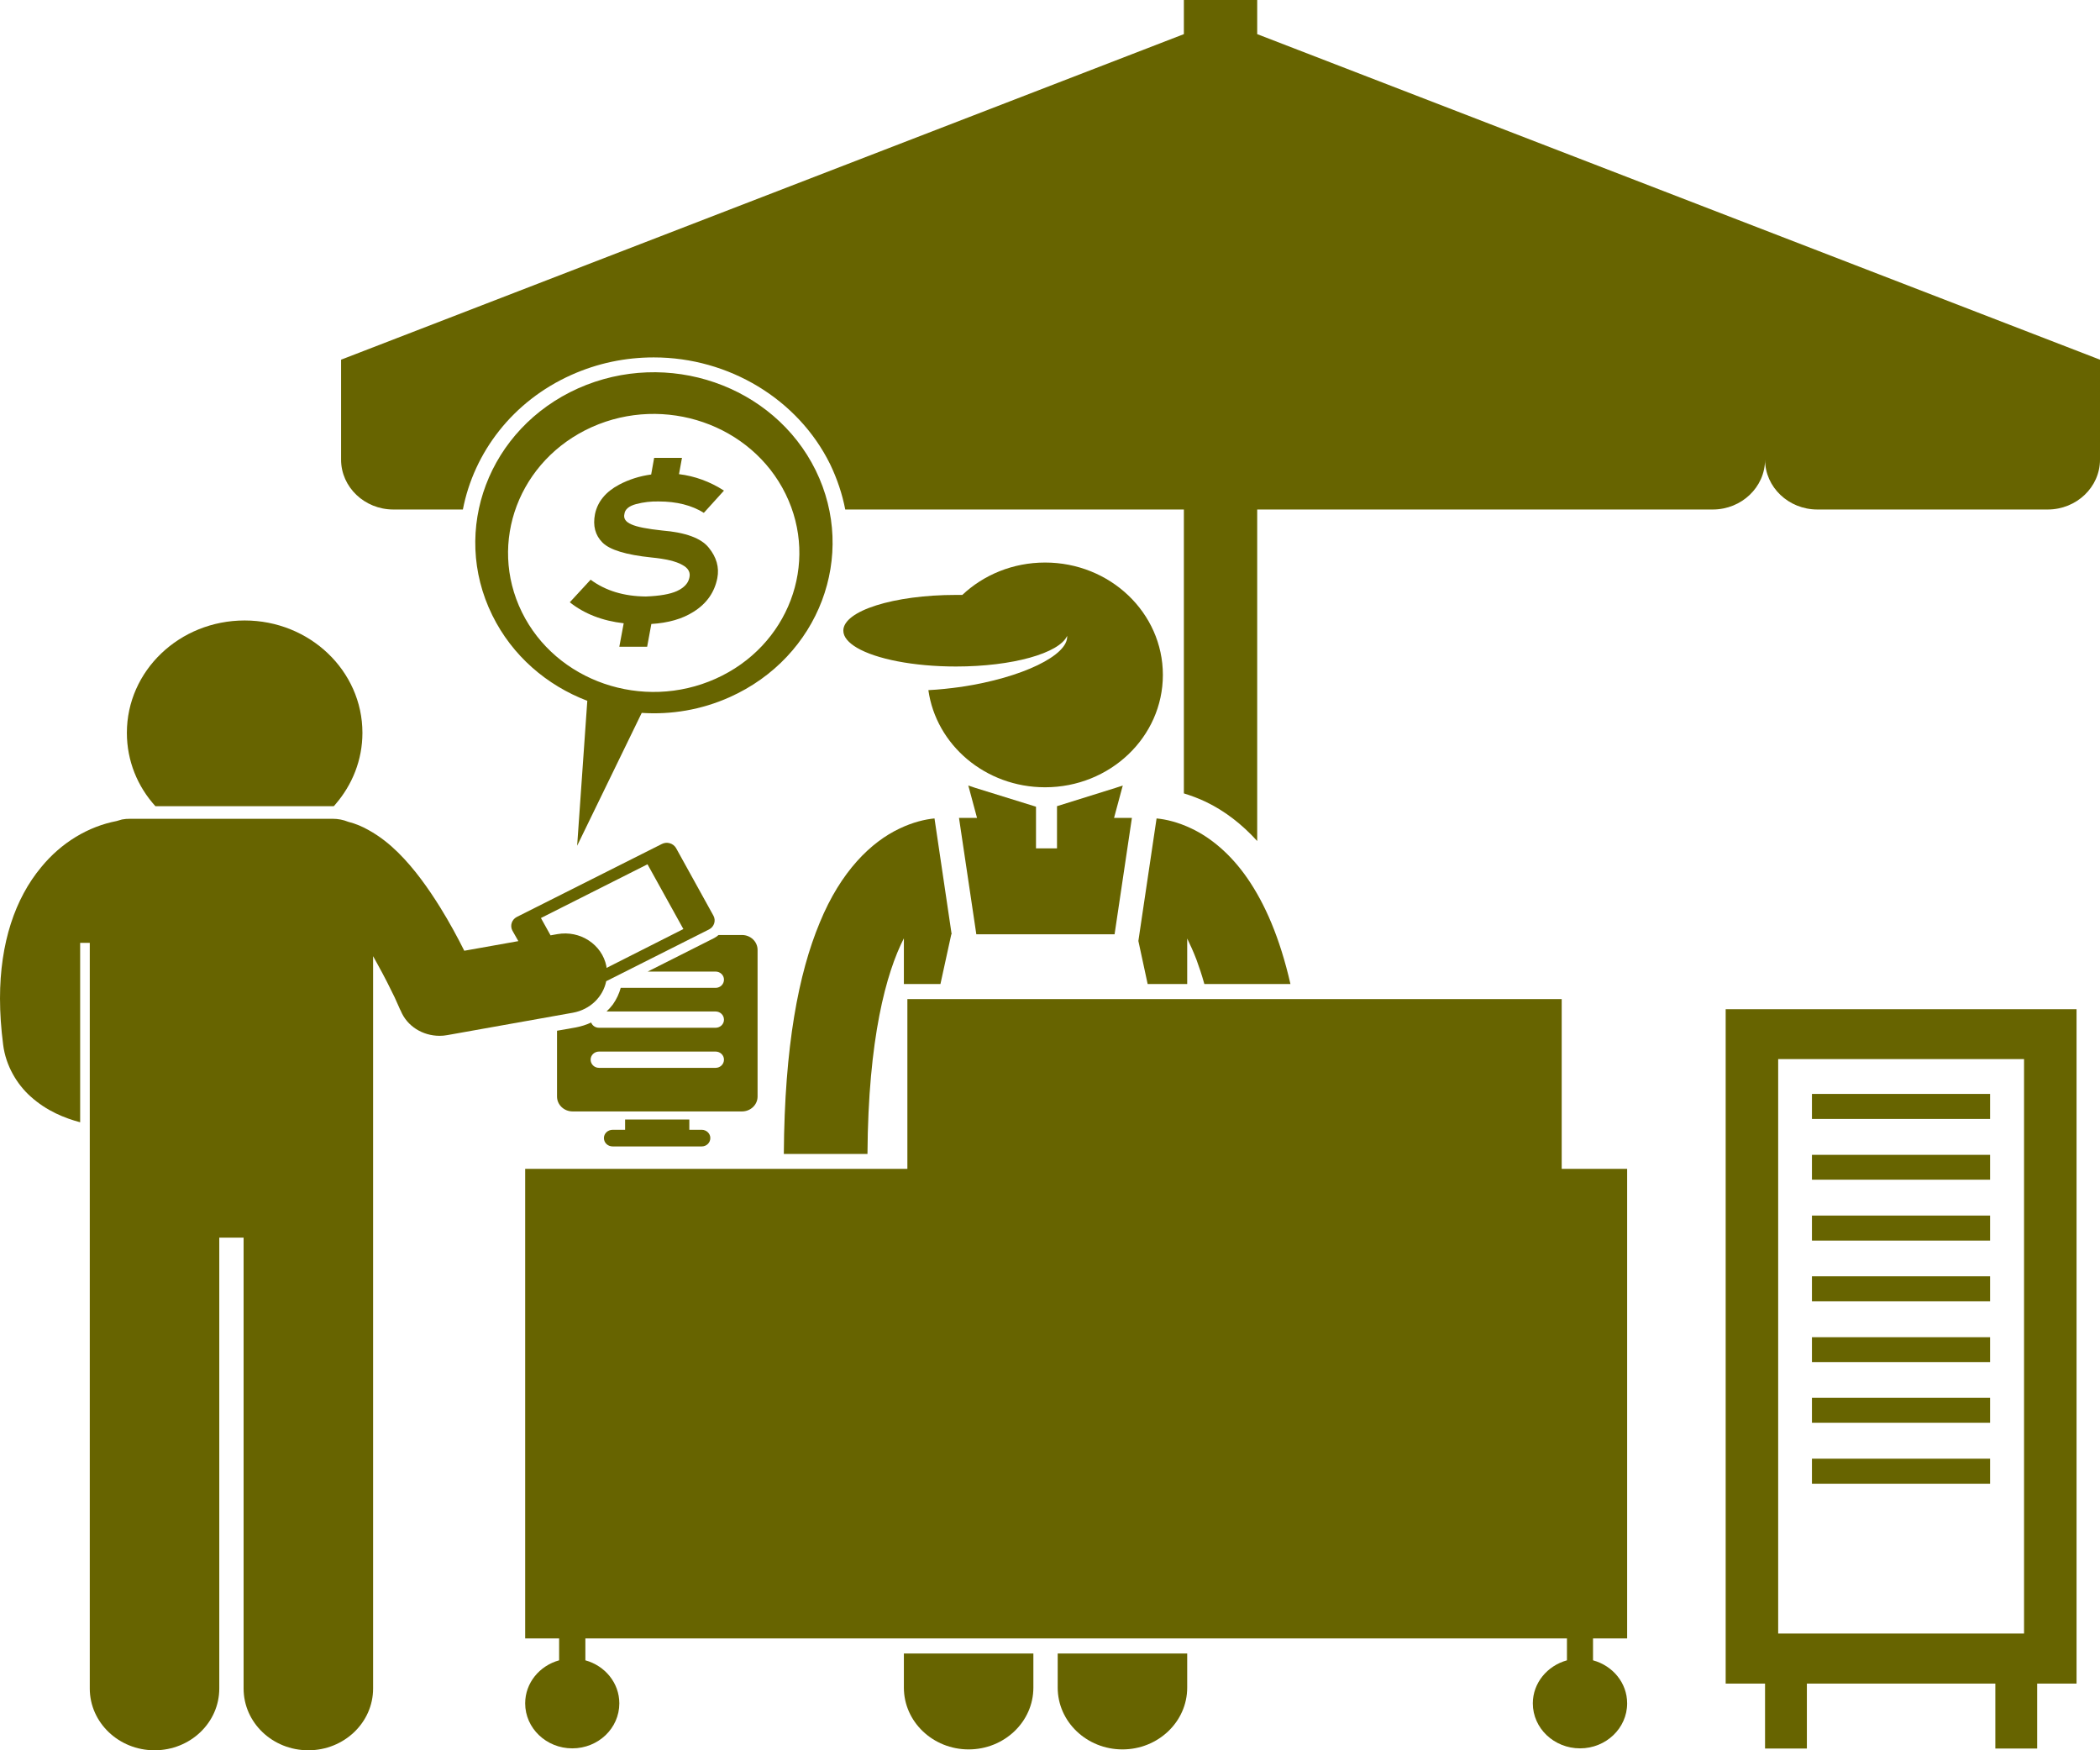 <svg width="12" height="10" viewBox="0 0 12 10" fill="none" xmlns="http://www.w3.org/2000/svg">
<path d="M7.184 0H6.765V0.195L1.949 2.055V2.626C1.949 2.783 2.083 2.911 2.248 2.911H2.645C2.708 2.586 2.928 2.293 3.265 2.142C3.415 2.075 3.573 2.042 3.736 2.042C4.165 2.042 4.56 2.281 4.743 2.651C4.784 2.736 4.813 2.823 4.83 2.911H6.765V4.533C6.804 4.545 6.846 4.56 6.89 4.581C6.997 4.632 7.097 4.709 7.184 4.805V2.911H9.787C9.952 2.911 10.086 2.783 10.086 2.626C10.086 2.783 10.22 2.911 10.385 2.911H11.701C11.866 2.911 12 2.783 12 2.626V2.055L7.184 0.195V0Z" fill="#676400"/>
<path d="M5.463 3.808C5.786 3.808 6.053 3.732 6.098 3.633C6.106 3.744 5.84 3.872 5.495 3.924C5.43 3.933 5.366 3.94 5.305 3.943C5.349 4.256 5.631 4.498 5.972 4.498C6.343 4.498 6.645 4.211 6.645 3.856C6.645 3.501 6.343 3.214 5.972 3.214C5.787 3.214 5.62 3.285 5.499 3.399C5.487 3.399 5.475 3.399 5.463 3.399C5.107 3.399 4.819 3.49 4.819 3.603C4.819 3.639 4.848 3.672 4.897 3.701C5.006 3.765 5.219 3.808 5.463 3.808Z" fill="#676400"/>
<path d="M5.48 4.673L5.579 5.338H5.966H6.369L6.468 4.673H6.366L6.412 4.502L6.416 4.488L6.373 4.502L6.04 4.606V4.847H5.92V4.609L5.575 4.502L5.533 4.488L5.537 4.502L5.583 4.673H5.48Z" fill="#676400"/>
<path d="M5.438 5.338L5.34 4.676C5.287 4.681 5.217 4.697 5.14 4.734C4.979 4.81 4.805 4.976 4.684 5.272C4.564 5.56 4.483 5.974 4.479 6.593H4.957C4.961 5.933 5.064 5.558 5.165 5.361V5.622H5.184H5.374L5.436 5.338H5.438Z" fill="#676400"/>
<path d="M6.044 9.642C6.044 9.837 6.21 9.995 6.414 9.995C6.618 9.995 6.784 9.837 6.784 9.642V9.447H6.044V9.642Z" fill="#676400"/>
<path d="M5.165 9.447V9.642C5.165 9.837 5.331 9.995 5.535 9.995C5.739 9.995 5.905 9.837 5.905 9.642V9.447H5.165Z" fill="#676400"/>
<path d="M6.809 4.734C6.732 4.697 6.662 4.681 6.609 4.676L6.505 5.376L6.558 5.622H6.784V5.362C6.801 5.397 6.819 5.436 6.837 5.483C6.852 5.524 6.868 5.571 6.882 5.622H7.374C7.313 5.356 7.228 5.163 7.128 5.018C7.03 4.876 6.915 4.784 6.809 4.734Z" fill="#676400"/>
<path d="M9.861 9.619H10.086V9.99H10.325V9.619H11.402V9.99H11.641V9.619H11.866V5.766H9.861V9.619ZM10.161 6.051H11.566V9.333H10.161V6.051Z" fill="#676400"/>
<path d="M10.354 6.25H11.372V6.393H10.354V6.25Z" fill="#676400"/>
<path d="M10.354 6.598H11.372V6.74H10.354V6.598Z" fill="#676400"/>
<path d="M10.354 6.945H11.372V7.088H10.354V6.945Z" fill="#676400"/>
<path d="M10.354 7.292H11.372V7.435H10.354V7.292Z" fill="#676400"/>
<path d="M10.354 7.64H11.372V7.782H10.354V7.64Z" fill="#676400"/>
<path d="M10.354 7.986H11.372V8.129H10.354V7.986Z" fill="#676400"/>
<path d="M10.354 8.334H11.372V8.477H10.354V8.334Z" fill="#676400"/>
<path d="M9.298 9.361V6.678H8.924V5.708H5.185V6.678H3.001V9.361H3.195V9.447V9.486C3.083 9.517 3.001 9.615 3.001 9.732C3.001 9.874 3.122 9.989 3.27 9.989C3.419 9.989 3.539 9.874 3.539 9.732C3.539 9.615 3.457 9.517 3.345 9.486V9.447V9.361H8.954V9.447V9.486C8.842 9.517 8.759 9.615 8.759 9.732C8.759 9.874 8.88 9.989 9.029 9.989C9.177 9.989 9.298 9.874 9.298 9.732C9.298 9.615 9.216 9.517 9.103 9.486V9.447V9.361H9.298Z" fill="#676400"/>
<path d="M4.329 5.427C4.329 5.38 4.289 5.342 4.24 5.342H4.106C4.098 5.349 4.09 5.355 4.08 5.36L3.701 5.551H4.089C4.116 5.551 4.137 5.572 4.137 5.597C4.137 5.623 4.116 5.644 4.089 5.644H3.547C3.538 5.677 3.523 5.709 3.502 5.739C3.491 5.753 3.479 5.767 3.466 5.779H4.089C4.116 5.779 4.137 5.8 4.137 5.826C4.137 5.851 4.116 5.872 4.089 5.872H3.423C3.402 5.872 3.385 5.86 3.378 5.842C3.351 5.855 3.321 5.864 3.291 5.87L3.183 5.889V6.265C3.183 6.312 3.223 6.35 3.272 6.35H4.24C4.289 6.35 4.329 6.312 4.329 6.265V5.427ZM4.089 6.101H3.423C3.396 6.101 3.375 6.08 3.375 6.054C3.375 6.029 3.396 6.008 3.423 6.008H4.089C4.116 6.008 4.137 6.029 4.137 6.054C4.137 6.08 4.116 6.101 4.089 6.101Z" fill="#676400"/>
<path d="M3.572 6.396V6.407V6.455H3.501C3.473 6.455 3.451 6.476 3.451 6.502C3.451 6.529 3.473 6.55 3.501 6.55H4.01C4.037 6.55 4.059 6.529 4.059 6.502C4.059 6.476 4.037 6.455 4.01 6.455H3.939V6.407V6.396H3.572Z" fill="#676400"/>
<path d="M1.907 4.606C1.911 4.603 1.914 4.599 1.917 4.595C2.013 4.484 2.071 4.342 2.071 4.187C2.071 3.832 1.769 3.545 1.398 3.545C1.026 3.545 0.725 3.832 0.725 4.187C0.725 4.347 0.786 4.494 0.888 4.606H1.907Z" fill="#676400"/>
<path d="M2.132 5.463C2.141 5.479 2.15 5.495 2.158 5.51C2.198 5.582 2.232 5.65 2.255 5.698C2.266 5.723 2.275 5.742 2.281 5.756C2.284 5.763 2.286 5.768 2.288 5.771C2.289 5.774 2.29 5.775 2.29 5.775C2.326 5.863 2.415 5.918 2.512 5.918C2.526 5.918 2.541 5.917 2.556 5.914L3.274 5.786C3.373 5.768 3.446 5.695 3.464 5.606L4.052 5.31C4.081 5.295 4.092 5.26 4.077 5.232L3.863 4.845C3.847 4.818 3.811 4.807 3.782 4.822L2.953 5.239C2.924 5.254 2.913 5.289 2.928 5.317L2.962 5.377L2.653 5.432C2.617 5.36 2.57 5.272 2.514 5.182C2.447 5.075 2.37 4.965 2.274 4.87C2.226 4.823 2.172 4.779 2.107 4.743C2.072 4.723 2.033 4.706 1.989 4.695C1.962 4.684 1.932 4.678 1.901 4.678H0.745C0.728 4.678 0.712 4.679 0.697 4.682C0.687 4.685 0.676 4.688 0.666 4.691C0.505 4.722 0.351 4.813 0.235 4.955C0.087 5.133 -0 5.386 3.74861e-07 5.704C3.74861e-07 5.788 0.006 5.876 0.018 5.969C0.033 6.089 0.097 6.195 0.174 6.264C0.267 6.348 0.369 6.388 0.458 6.412V5.387H0.513V9.647C0.513 9.842 0.679 10 0.883 10C1.088 10 1.253 9.842 1.253 9.647V7.071H1.392V9.647C1.392 9.842 1.557 10 1.762 10C1.966 10 2.132 9.842 2.132 9.647V5.463H2.132ZM3.091 5.245L3.7 4.938L3.905 5.308L3.466 5.53C3.466 5.526 3.465 5.523 3.465 5.52C3.44 5.396 3.315 5.314 3.185 5.337L3.146 5.344L3.091 5.245Z" fill="#676400"/>
<path d="M3.303 2.219C2.793 2.448 2.573 3.028 2.813 3.515C2.927 3.747 3.125 3.916 3.356 4.004L3.298 4.832L3.667 4.073C3.835 4.084 4.007 4.056 4.17 3.983C4.681 3.754 4.9 3.174 4.661 2.687C4.421 2.2 3.814 1.991 3.303 2.219ZM4.089 3.878C3.673 4.064 3.177 3.894 2.982 3.497C2.787 3.099 2.966 2.627 3.382 2.44C3.798 2.254 4.294 2.425 4.489 2.822C4.684 3.219 4.505 3.692 4.089 3.878Z" fill="#676400"/>
<path d="M3.784 3.031C3.7 3.022 3.641 3.011 3.608 2.996C3.575 2.982 3.562 2.962 3.568 2.937C3.571 2.91 3.594 2.891 3.635 2.88C3.677 2.869 3.72 2.864 3.764 2.865C3.867 2.865 3.953 2.887 4.022 2.93L4.137 2.803C4.056 2.751 3.97 2.72 3.88 2.709L3.897 2.616H3.738L3.721 2.711C3.654 2.72 3.593 2.74 3.538 2.769C3.461 2.81 3.415 2.866 3.4 2.937C3.387 3.004 3.401 3.058 3.443 3.1C3.485 3.142 3.578 3.17 3.722 3.185C3.804 3.193 3.863 3.207 3.898 3.227C3.934 3.246 3.947 3.271 3.939 3.302C3.932 3.333 3.909 3.358 3.868 3.377C3.828 3.395 3.769 3.405 3.691 3.408C3.565 3.407 3.46 3.375 3.375 3.312L3.256 3.441C3.339 3.507 3.442 3.547 3.564 3.561L3.539 3.695H3.698L3.722 3.565C3.819 3.559 3.899 3.536 3.962 3.496C4.038 3.449 4.083 3.384 4.099 3.303C4.111 3.241 4.094 3.183 4.05 3.129C4.007 3.075 3.918 3.042 3.784 3.031Z" fill="#676400"/>
</svg>
